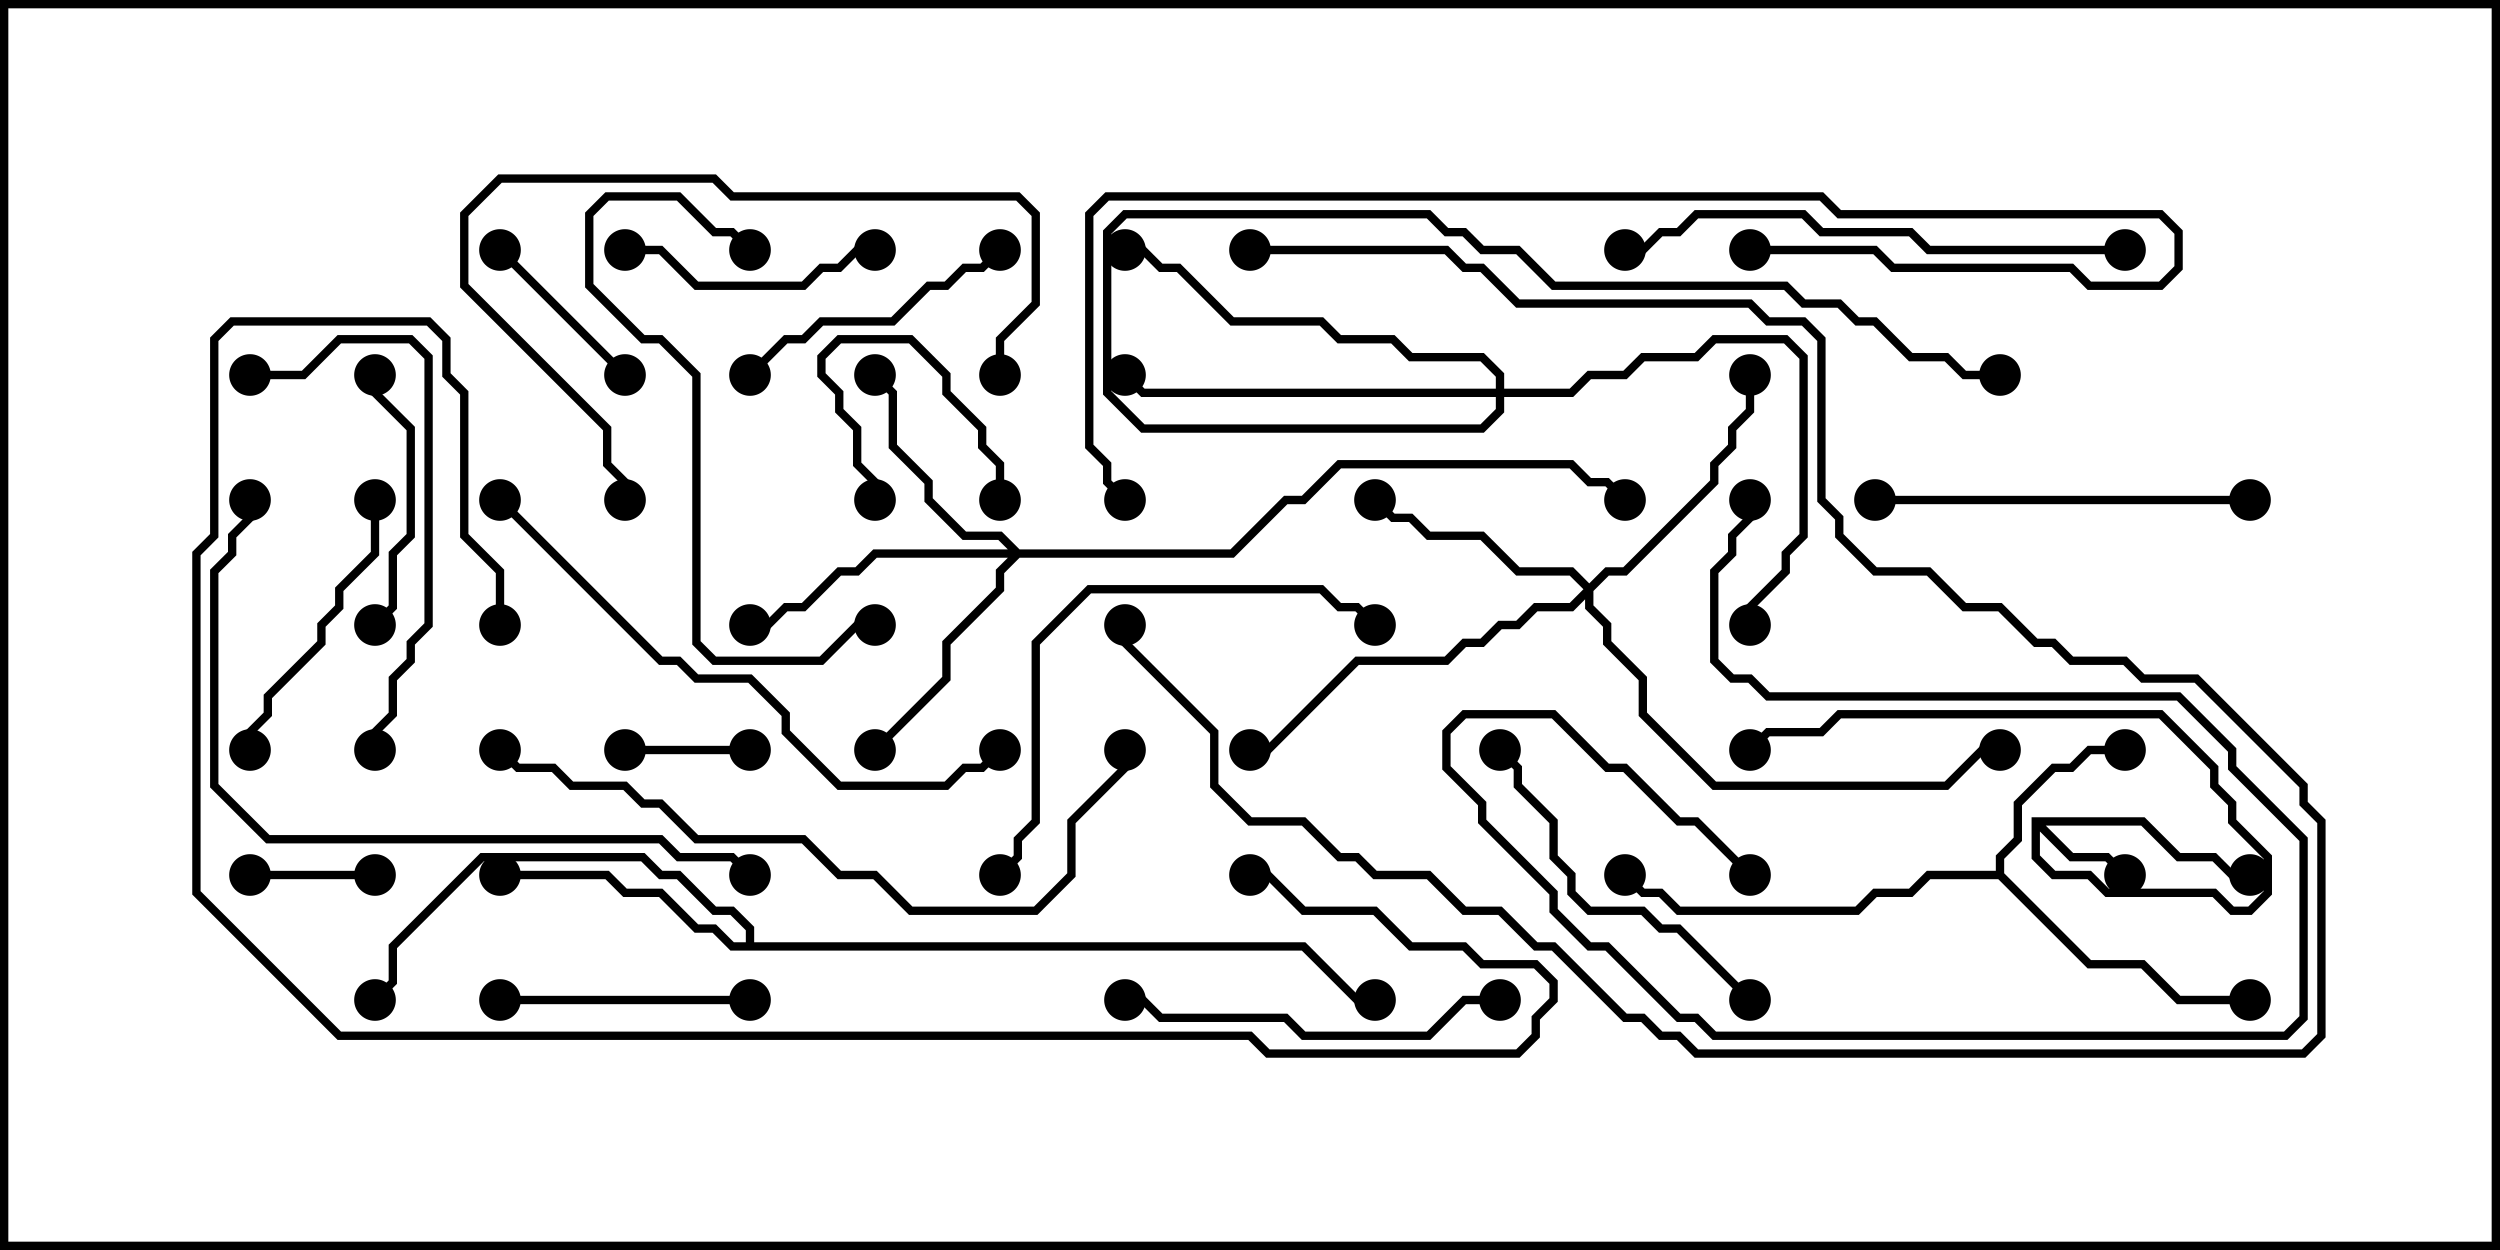 <svg version="1.1" width="30" height="15" xmlns="http://www.w3.org/2000/svg"><path d="M24.379,9.807L25.735,9.807L26.164,10.236L26.592,10.236L26.806,10.45L27,10.45L27,10.55L26.765,10.55L26.551,10.336L26.122,10.336L25.694,9.907L24.549,9.907L24.878,10.236L25.306,10.236L25.535,10.465L25.465,10.535L25.265,10.336L24.836,10.336L24.479,9.978L24.479,10.265L24.664,10.45L25.092,10.45L25.306,10.664L26.592,10.664L26.806,10.879L26.979,10.879L27.164,10.694L27.164,10.306L26.736,9.878L26.736,9.664L26.521,9.449L26.521,9.235L25.908,8.621L22.092,8.621L21.878,8.836L21.235,8.836L21.035,9.035L20.965,8.965L21.194,8.736L21.836,8.736L22.051,8.521L25.949,8.521L26.621,9.194L26.621,9.408L26.836,9.622L26.836,9.836L27.264,10.265L27.264,10.735L27.021,10.979L26.765,10.979L26.551,10.764L25.265,10.764L25.051,10.55L24.622,10.55L24.379,10.306z" stroke="none"/><path d="M23.95,10.45L23.95,10.265L24.164,10.051L24.164,9.622L24.622,9.164L24.836,9.164L25.051,8.95L25.5,8.95L25.5,9.05L25.092,9.05L24.878,9.264L24.664,9.264L24.264,9.664L24.264,10.092L24.05,10.306L24.05,10.479L25.092,11.521L25.735,11.521L26.164,11.95L27,11.95L27,12.05L26.122,12.05L25.694,11.621L25.051,11.621L23.979,10.55L23.164,10.55L22.949,10.764L22.521,10.764L22.306,10.979L20.122,10.979L19.908,10.764L19.694,10.764L19.465,10.535L19.535,10.465L19.735,10.664L19.949,10.664L20.164,10.879L22.265,10.879L22.479,10.664L22.908,10.664L23.122,10.45z" stroke="none"/><path d="M8.95,11.307L8.95,11.164L8.765,10.979L8.551,10.979L8.122,10.55L7.908,10.55L7.694,10.336L5.806,10.336L4.764,11.378L4.764,11.806L4.535,12.035L4.465,11.965L4.664,11.765L4.664,11.336L5.765,10.236L7.735,10.236L7.949,10.45L8.164,10.45L8.592,10.879L8.806,10.879L9.05,11.122L9.05,11.307L15.664,11.307L16.306,11.95L16.5,11.95L16.5,12.05L16.265,12.05L15.622,11.407L8.765,11.407L8.551,11.193L8.336,11.193L7.908,10.764L7.479,10.764L7.265,10.55L6,10.55L6,10.45L7.306,10.45L7.521,10.664L7.949,10.664L8.378,11.093L8.592,11.093L8.806,11.307z" stroke="none"/><path d="M12.235,6.593L14.765,6.593L15.408,5.95L15.622,5.95L16.051,5.521L18.878,5.521L19.092,5.736L19.306,5.736L19.535,5.965L19.465,6.035L19.265,5.836L19.051,5.836L18.836,5.621L16.092,5.621L15.664,6.05L15.449,6.05L14.806,6.693L12.235,6.693L12.05,6.878L12.05,7.092L11.407,7.735L11.407,8.164L10.535,9.035L10.465,8.965L11.307,8.122L11.307,7.694L11.95,7.051L11.95,6.836L12.094,6.693L10.521,6.693L10.306,6.907L10.092,6.907L9.664,7.336L9.449,7.336L9.235,7.55L9,7.55L9,7.45L9.194,7.45L9.408,7.236L9.622,7.236L10.051,6.807L10.265,6.807L10.479,6.593L12.094,6.593L11.979,6.479L11.551,6.479L11.093,6.021L11.093,5.806L10.664,5.378L10.664,4.735L10.465,4.535L10.535,4.465L10.764,4.694L10.764,5.336L11.193,5.765L11.193,5.979L11.592,6.379L12.021,6.379z" stroke="none"/><path d="M19.071,7.001L19.265,6.807L19.479,6.807L20.521,5.765L20.521,5.551L20.736,5.336L20.736,5.122L20.95,4.908L20.95,4.5L21.05,4.5L21.05,4.949L20.836,5.164L20.836,5.378L20.621,5.592L20.621,5.806L19.521,6.907L19.306,6.907L19.121,7.092L19.121,7.265L19.336,7.479L19.336,7.694L19.764,8.122L19.764,8.551L20.592,9.379L23.336,9.379L23.765,8.95L24,8.95L24,9.05L23.806,9.05L23.378,9.479L20.551,9.479L19.664,8.592L19.664,8.164L19.236,7.735L19.236,7.521L19.021,7.306L19.021,7.192L18.878,7.336L18.449,7.336L18.235,7.55L18.021,7.55L17.806,7.764L17.592,7.764L17.378,7.979L16.306,7.979L15.235,9.05L15,9.05L15,8.95L15.194,8.95L16.265,7.879L17.336,7.879L17.551,7.664L17.765,7.664L17.979,7.45L18.194,7.45L18.408,7.236L18.836,7.236L19.001,7.071L18.836,6.907L18.194,6.907L17.765,6.479L17.122,6.479L16.908,6.264L16.694,6.264L16.465,6.035L16.535,5.965L16.735,6.164L16.949,6.164L17.164,6.379L17.806,6.379L18.235,6.807L18.878,6.807z" stroke="none"/><path d="M17.95,4.664L17.95,4.521L17.765,4.336L16.908,4.336L16.694,4.121L16.051,4.121L15.836,3.907L14.765,3.907L14.122,3.264L13.908,3.264L13.694,3.05L13.5,3.05L13.5,2.95L13.735,2.95L13.949,3.164L14.164,3.164L14.806,3.807L15.878,3.807L16.092,4.021L16.735,4.021L16.949,4.236L17.806,4.236L18.05,4.479L18.05,4.664L18.836,4.664L19.051,4.45L19.479,4.45L19.694,4.236L20.336,4.236L20.551,4.021L21.449,4.021L21.693,4.265L21.693,6.449L21.479,6.664L21.479,6.878L21.05,7.306L21.05,7.5L20.95,7.5L20.95,7.265L21.379,6.836L21.379,6.622L21.593,6.408L21.593,4.306L21.408,4.121L20.592,4.121L20.378,4.336L19.735,4.336L19.521,4.55L19.092,4.55L18.878,4.764L18.05,4.764L18.05,4.949L17.806,5.193L13.694,5.193L13.236,4.735L13.236,2.765L13.479,2.521L17.164,2.521L17.378,2.736L17.592,2.736L17.806,2.95L18.235,2.95L18.664,3.379L21.449,3.379L21.664,3.593L22.092,3.593L22.306,3.807L22.521,3.807L22.949,4.236L23.378,4.236L23.592,4.45L24,4.45L24,4.55L23.551,4.55L23.336,4.336L22.908,4.336L22.479,3.907L22.265,3.907L22.051,3.693L21.622,3.693L21.408,3.479L18.622,3.479L18.194,3.05L17.765,3.05L17.551,2.836L17.336,2.836L17.122,2.621L13.521,2.621L13.336,2.806L13.336,4.694L13.735,5.093L17.765,5.093L17.95,4.908L17.95,4.764L13.694,4.764L13.465,4.535L13.535,4.465L13.735,4.664z" stroke="none"/><path d="M3,10.55L3,10.45L4.5,10.45L4.5,10.55z" stroke="none"/><path d="M7.5,9.05L7.5,8.95L9,8.95L9,9.05z" stroke="none"/><path d="M12.05,6L11.95,6L11.95,5.592L11.736,5.378L11.736,5.164L11.307,4.735L11.307,4.521L10.908,4.121L10.092,4.121L9.907,4.306L9.907,4.479L10.121,4.694L10.121,4.908L10.336,5.122L10.336,5.551L10.55,5.765L10.55,6L10.45,6L10.45,5.806L10.236,5.592L10.236,5.164L10.021,4.949L10.021,4.735L9.807,4.521L9.807,4.265L10.051,4.021L10.949,4.021L11.407,4.479L11.407,4.694L11.836,5.122L11.836,5.336L12.05,5.551z" stroke="none"/><path d="M5.965,3.035L6.035,2.965L7.535,4.465L7.465,4.535z" stroke="none"/><path d="M4.45,4.5L4.55,4.5L4.55,4.694L4.979,5.122L4.979,6.449L4.764,6.664L4.764,7.306L4.535,7.535L4.465,7.465L4.664,7.265L4.664,6.622L4.879,6.408L4.879,5.164L4.45,4.735z" stroke="none"/><path d="M6,12.05L6,11.95L9,11.95L9,12.05z" stroke="none"/><path d="M7.5,3.05L7.5,2.95L7.949,2.95L8.378,3.379L9.622,3.379L9.836,3.164L10.051,3.164L10.265,2.95L10.5,2.95L10.5,3.05L10.306,3.05L10.092,3.264L9.878,3.264L9.664,3.479L8.336,3.479L7.908,3.05z" stroke="none"/><path d="M9.035,4.535L8.965,4.465L9.408,4.021L9.622,4.021L9.836,3.807L10.694,3.807L11.122,3.379L11.336,3.379L11.551,3.164L11.765,3.164L11.965,2.965L12.035,3.035L11.806,3.264L11.592,3.264L11.378,3.479L11.164,3.479L10.735,3.907L9.878,3.907L9.664,4.121L9.449,4.121z" stroke="none"/><path d="M3.05,9L2.95,9L2.95,8.765L3.164,8.551L3.164,8.336L3.807,7.694L3.807,7.479L4.021,7.265L4.021,7.051L4.45,6.622L4.45,6L4.55,6L4.55,6.664L4.121,7.092L4.121,7.306L3.907,7.521L3.907,7.735L3.264,8.378L3.264,8.592L3.05,8.806z" stroke="none"/><path d="M21.035,11.965L20.965,12.035L20.122,11.193L19.908,11.193L19.694,10.979L19.051,10.979L18.807,10.735L18.807,10.521L18.593,10.306L18.593,9.878L18.164,9.449L18.164,9.235L17.965,9.035L18.035,8.965L18.264,9.194L18.264,9.408L18.693,9.836L18.693,10.265L18.907,10.479L18.907,10.694L19.092,10.879L19.735,10.879L19.949,11.093L20.164,11.093z" stroke="none"/><path d="M18,11.95L18,12.05L17.592,12.05L17.164,12.479L15.622,12.479L15.408,12.264L13.908,12.264L13.694,12.05L13.5,12.05L13.5,11.95L13.735,11.95L13.949,12.164L15.449,12.164L15.664,12.379L17.122,12.379L17.551,11.95z" stroke="none"/><path d="M21.035,10.465L20.965,10.535L20.336,9.907L20.122,9.907L19.479,9.264L19.265,9.264L18.622,8.621L17.592,8.621L17.407,8.806L17.407,9.194L17.836,9.622L17.836,9.836L18.693,10.694L18.693,10.908L19.092,11.307L19.306,11.307L20.164,12.164L20.378,12.164L20.592,12.379L27.408,12.379L27.593,12.194L27.593,10.092L26.736,9.235L26.736,9.021L26.122,8.407L21.194,8.407L20.979,8.193L20.765,8.193L20.521,7.949L20.521,6.836L20.736,6.622L20.736,6.408L20.95,6.194L20.95,6L21.05,6L21.05,6.235L20.836,6.449L20.836,6.664L20.621,6.878L20.621,7.908L20.806,8.093L21.021,8.093L21.235,8.307L26.164,8.307L26.836,8.979L26.836,9.194L27.693,10.051L27.693,12.235L27.449,12.479L20.551,12.479L20.336,12.264L20.122,12.264L19.265,11.407L19.051,11.407L18.593,10.949L18.593,10.735L17.736,9.878L17.736,9.664L17.307,9.235L17.307,8.765L17.551,8.521L18.664,8.521L19.306,9.164L19.521,9.164L20.164,9.807L20.378,9.807z" stroke="none"/><path d="M22.5,6.05L22.5,5.95L27,5.95L27,6.05z" stroke="none"/><path d="M3,4.55L3,4.45L3.622,4.45L4.051,4.021L4.949,4.021L5.193,4.265L5.193,7.521L4.979,7.735L4.979,7.949L4.764,8.164L4.764,8.592L4.55,8.806L4.55,9L4.45,9L4.45,8.765L4.664,8.551L4.664,8.122L4.879,7.908L4.879,7.694L5.093,7.479L5.093,4.306L4.908,4.121L4.092,4.121L3.664,4.55z" stroke="none"/><path d="M15,3.05L15,2.95L17.378,2.95L17.592,3.164L17.806,3.164L18.235,3.593L21.021,3.593L21.235,3.807L21.664,3.807L21.907,4.051L21.907,5.979L22.121,6.194L22.121,6.408L22.521,6.807L23.164,6.807L23.592,7.236L24.021,7.236L24.449,7.664L24.664,7.664L24.878,7.879L25.521,7.879L25.735,8.093L26.378,8.093L27.693,9.408L27.693,9.622L27.907,9.836L27.907,12.449L27.664,12.693L20.336,12.693L20.122,12.479L19.908,12.479L19.694,12.264L19.479,12.264L18.622,11.407L18.408,11.407L17.979,10.979L17.551,10.979L17.122,10.55L16.479,10.55L16.265,10.336L16.051,10.336L15.622,9.907L14.979,9.907L14.521,9.449L14.521,8.806L13.45,7.735L13.45,7.5L13.55,7.5L13.55,7.694L14.621,8.765L14.621,9.408L15.021,9.807L15.664,9.807L16.092,10.236L16.306,10.236L16.521,10.45L17.164,10.45L17.592,10.879L18.021,10.879L18.449,11.307L18.664,11.307L19.521,12.164L19.735,12.164L19.949,12.379L20.164,12.379L20.378,12.593L27.622,12.593L27.807,12.408L27.807,9.878L27.593,9.664L27.593,9.449L26.336,8.193L25.694,8.193L25.479,7.979L24.836,7.979L24.622,7.764L24.408,7.764L23.979,7.336L23.551,7.336L23.122,6.907L22.479,6.907L22.021,6.449L22.021,6.235L21.807,6.021L21.807,4.092L21.622,3.907L21.194,3.907L20.979,3.693L18.194,3.693L17.765,3.264L17.551,3.264L17.336,3.05z" stroke="none"/><path d="M10.5,7.45L10.5,7.55L10.306,7.55L9.878,7.979L8.551,7.979L8.307,7.735L8.307,4.521L7.908,4.121L7.694,4.121L7.021,3.449L7.021,2.551L7.265,2.307L8.164,2.307L8.592,2.736L8.806,2.736L9.035,2.965L8.965,3.035L8.765,2.836L8.551,2.836L8.122,2.407L7.306,2.407L7.121,2.592L7.121,3.408L7.735,4.021L7.949,4.021L8.407,4.479L8.407,7.694L8.592,7.879L9.836,7.879L10.265,7.45z" stroke="none"/><path d="M12.05,4.5L11.95,4.5L11.95,4.051L12.379,3.622L12.379,2.592L12.194,2.407L8.765,2.407L8.551,2.193L6.021,2.193L5.621,2.592L5.621,3.408L7.336,5.122L7.336,5.551L7.55,5.765L7.55,6L7.45,6L7.45,5.806L7.236,5.592L7.236,5.164L5.521,3.449L5.521,2.551L5.979,2.093L8.592,2.093L8.806,2.307L12.235,2.307L12.479,2.551L12.479,3.664L12.05,4.092z" stroke="none"/><path d="M12.035,10.535L11.965,10.465L12.164,10.265L12.164,10.051L12.379,9.836L12.379,7.694L13.051,7.021L15.878,7.021L16.092,7.236L16.306,7.236L16.535,7.465L16.465,7.535L16.265,7.336L16.051,7.336L15.836,7.121L13.092,7.121L12.479,7.735L12.479,9.878L12.264,10.092L12.264,10.306z" stroke="none"/><path d="M25.5,2.95L25.5,3.05L23.122,3.05L22.908,2.836L21.836,2.836L21.622,2.621L20.378,2.621L20.164,2.836L19.949,2.836L19.735,3.05L19.5,3.05L19.5,2.95L19.694,2.95L19.908,2.736L20.122,2.736L20.336,2.521L21.664,2.521L21.878,2.736L22.949,2.736L23.164,2.95z" stroke="none"/><path d="M5.965,6.035L6.035,5.965L7.949,7.879L8.164,7.879L8.378,8.093L9.021,8.093L9.479,8.551L9.479,8.765L10.092,9.379L11.336,9.379L11.551,9.164L11.765,9.164L11.965,8.965L12.035,9.035L11.806,9.264L11.592,9.264L11.378,9.479L10.051,9.479L9.379,8.806L9.379,8.592L8.979,8.193L8.336,8.193L8.122,7.979L7.908,7.979z" stroke="none"/><path d="M13.45,9L13.55,9L13.55,9.235L12.907,9.878L12.907,10.521L12.449,10.979L10.908,10.979L10.479,10.55L10.051,10.55L9.622,10.121L8.336,10.121L7.908,9.693L7.694,9.693L7.479,9.479L6.836,9.479L6.622,9.264L6.194,9.264L5.965,9.035L6.035,8.965L6.235,9.164L6.664,9.164L6.878,9.379L7.521,9.379L7.735,9.593L7.949,9.593L8.378,10.021L9.664,10.021L10.092,10.45L10.521,10.45L10.949,10.879L12.408,10.879L12.807,10.479L12.807,9.836L13.45,9.194z" stroke="none"/><path d="M9.035,10.465L8.965,10.535L8.765,10.336L8.122,10.336L7.908,10.121L3.194,10.121L2.521,9.449L2.521,6.836L2.736,6.622L2.736,6.408L2.95,6.194L2.95,6L3.05,6L3.05,6.235L2.836,6.449L2.836,6.664L2.621,6.878L2.621,9.408L3.235,10.021L7.949,10.021L8.164,10.236L8.806,10.236z" stroke="none"/><path d="M21,3.05L21,2.95L22.521,2.95L22.735,3.164L24.878,3.164L25.092,3.379L25.908,3.379L26.093,3.194L26.093,2.806L25.908,2.621L22.051,2.621L21.836,2.407L13.306,2.407L13.121,2.592L13.121,5.336L13.336,5.551L13.336,5.765L13.535,5.965L13.465,6.035L13.236,5.806L13.236,5.592L13.021,5.378L13.021,2.551L13.265,2.307L21.878,2.307L22.092,2.521L25.949,2.521L26.193,2.765L26.193,3.235L25.949,3.479L25.051,3.479L24.836,3.264L22.694,3.264L22.479,3.05z" stroke="none"/><path d="M6.05,7.5L5.95,7.5L5.95,6.878L5.521,6.449L5.521,4.735L5.307,4.521L5.307,4.092L5.122,3.907L2.806,3.907L2.621,4.092L2.621,6.449L2.407,6.664L2.407,10.694L4.092,12.379L15.021,12.379L15.235,12.593L18.194,12.593L18.379,12.408L18.379,12.194L18.593,11.979L18.593,11.806L18.408,11.621L17.765,11.621L17.551,11.407L16.908,11.407L16.479,10.979L15.622,10.979L15.194,10.55L15,10.55L15,10.45L15.235,10.45L15.664,10.879L16.521,10.879L16.949,11.307L17.592,11.307L17.806,11.521L18.449,11.521L18.693,11.765L18.693,12.021L18.479,12.235L18.479,12.449L18.235,12.693L15.194,12.693L14.979,12.479L4.051,12.479L2.307,10.735L2.307,6.622L2.521,6.408L2.521,4.051L2.765,3.807L5.164,3.807L5.407,4.051L5.407,4.479L5.621,4.694L5.621,6.408L6.05,6.836z" stroke="none"/><circle cx="25.5" cy="10.5" r="0.25" stroke-width="0" fill="#000" /><circle cx="27" cy="10.5" r="0.25" stroke-width="0" fill="#000" /><circle cx="21" cy="9" r="0.25" stroke-width="0" fill="#000" /><circle cx="25.5" cy="9" r="0.25" stroke-width="0" fill="#000" /><circle cx="27" cy="12" r="0.25" stroke-width="0" fill="#000" /><circle cx="19.5" cy="10.5" r="0.25" stroke-width="0" fill="#000" /><circle cx="6" cy="10.5" r="0.25" stroke-width="0" fill="#000" /><circle cx="4.5" cy="12" r="0.25" stroke-width="0" fill="#000" /><circle cx="16.5" cy="12" r="0.25" stroke-width="0" fill="#000" /><circle cx="10.5" cy="4.5" r="0.25" stroke-width="0" fill="#000" /><circle cx="10.5" cy="9" r="0.25" stroke-width="0" fill="#000" /><circle cx="9" cy="7.5" r="0.25" stroke-width="0" fill="#000" /><circle cx="19.5" cy="6" r="0.25" stroke-width="0" fill="#000" /><circle cx="16.5" cy="6" r="0.25" stroke-width="0" fill="#000" /><circle cx="21" cy="4.5" r="0.25" stroke-width="0" fill="#000" /><circle cx="15" cy="9" r="0.25" stroke-width="0" fill="#000" /><circle cx="24" cy="9" r="0.25" stroke-width="0" fill="#000" /><circle cx="21" cy="7.5" r="0.25" stroke-width="0" fill="#000" /><circle cx="13.5" cy="4.5" r="0.25" stroke-width="0" fill="#000" /><circle cx="13.5" cy="3" r="0.25" stroke-width="0" fill="#000" /><circle cx="24" cy="4.5" r="0.25" stroke-width="0" fill="#000" /><circle cx="3" cy="10.5" r="0.25" stroke-width="0" fill="#000" /><circle cx="4.5" cy="10.5" r="0.25" stroke-width="0" fill="#000" /><circle cx="7.5" cy="9" r="0.25" stroke-width="0" fill="#000" /><circle cx="9" cy="9" r="0.25" stroke-width="0" fill="#000" /><circle cx="12" cy="6" r="0.25" stroke-width="0" fill="#000" /><circle cx="10.5" cy="6" r="0.25" stroke-width="0" fill="#000" /><circle cx="6" cy="3" r="0.25" stroke-width="0" fill="#000" /><circle cx="7.5" cy="4.5" r="0.25" stroke-width="0" fill="#000" /><circle cx="4.5" cy="4.5" r="0.25" stroke-width="0" fill="#000" /><circle cx="4.5" cy="7.5" r="0.25" stroke-width="0" fill="#000" /><circle cx="6" cy="12" r="0.25" stroke-width="0" fill="#000" /><circle cx="9" cy="12" r="0.25" stroke-width="0" fill="#000" /><circle cx="7.5" cy="3" r="0.25" stroke-width="0" fill="#000" /><circle cx="10.5" cy="3" r="0.25" stroke-width="0" fill="#000" /><circle cx="9" cy="4.5" r="0.25" stroke-width="0" fill="#000" /><circle cx="12" cy="3" r="0.25" stroke-width="0" fill="#000" /><circle cx="3" cy="9" r="0.25" stroke-width="0" fill="#000" /><circle cx="4.5" cy="6" r="0.25" stroke-width="0" fill="#000" /><circle cx="21" cy="12" r="0.25" stroke-width="0" fill="#000" /><circle cx="18" cy="9" r="0.25" stroke-width="0" fill="#000" /><circle cx="18" cy="12" r="0.25" stroke-width="0" fill="#000" /><circle cx="13.5" cy="12" r="0.25" stroke-width="0" fill="#000" /><circle cx="21" cy="10.5" r="0.25" stroke-width="0" fill="#000" /><circle cx="21" cy="6" r="0.25" stroke-width="0" fill="#000" /><circle cx="22.5" cy="6" r="0.25" stroke-width="0" fill="#000" /><circle cx="27" cy="6" r="0.25" stroke-width="0" fill="#000" /><circle cx="3" cy="4.5" r="0.25" stroke-width="0" fill="#000" /><circle cx="4.5" cy="9" r="0.25" stroke-width="0" fill="#000" /><circle cx="15" cy="3" r="0.25" stroke-width="0" fill="#000" /><circle cx="13.5" cy="7.5" r="0.25" stroke-width="0" fill="#000" /><circle cx="10.5" cy="7.5" r="0.25" stroke-width="0" fill="#000" /><circle cx="9" cy="3" r="0.25" stroke-width="0" fill="#000" /><circle cx="12" cy="4.5" r="0.25" stroke-width="0" fill="#000" /><circle cx="7.5" cy="6" r="0.25" stroke-width="0" fill="#000" /><circle cx="12" cy="10.5" r="0.25" stroke-width="0" fill="#000" /><circle cx="16.5" cy="7.5" r="0.25" stroke-width="0" fill="#000" /><circle cx="25.5" cy="3" r="0.25" stroke-width="0" fill="#000" /><circle cx="19.5" cy="3" r="0.25" stroke-width="0" fill="#000" /><circle cx="6" cy="6" r="0.25" stroke-width="0" fill="#000" /><circle cx="12" cy="9" r="0.25" stroke-width="0" fill="#000" /><circle cx="13.5" cy="9" r="0.25" stroke-width="0" fill="#000" /><circle cx="6" cy="9" r="0.25" stroke-width="0" fill="#000" /><circle cx="9" cy="10.5" r="0.25" stroke-width="0" fill="#000" /><circle cx="3" cy="6" r="0.25" stroke-width="0" fill="#000" /><circle cx="21" cy="3" r="0.25" stroke-width="0" fill="#000" /><circle cx="13.5" cy="6" r="0.25" stroke-width="0" fill="#000" /><circle cx="6" cy="7.5" r="0.25" stroke-width="0" fill="#000" /><circle cx="15" cy="10.5" r="0.25" stroke-width="0" fill="#000" /><rect x="0" y="0" width="30" height="15" stroke-width="0.2" stroke="#000" fill="none" /></svg>